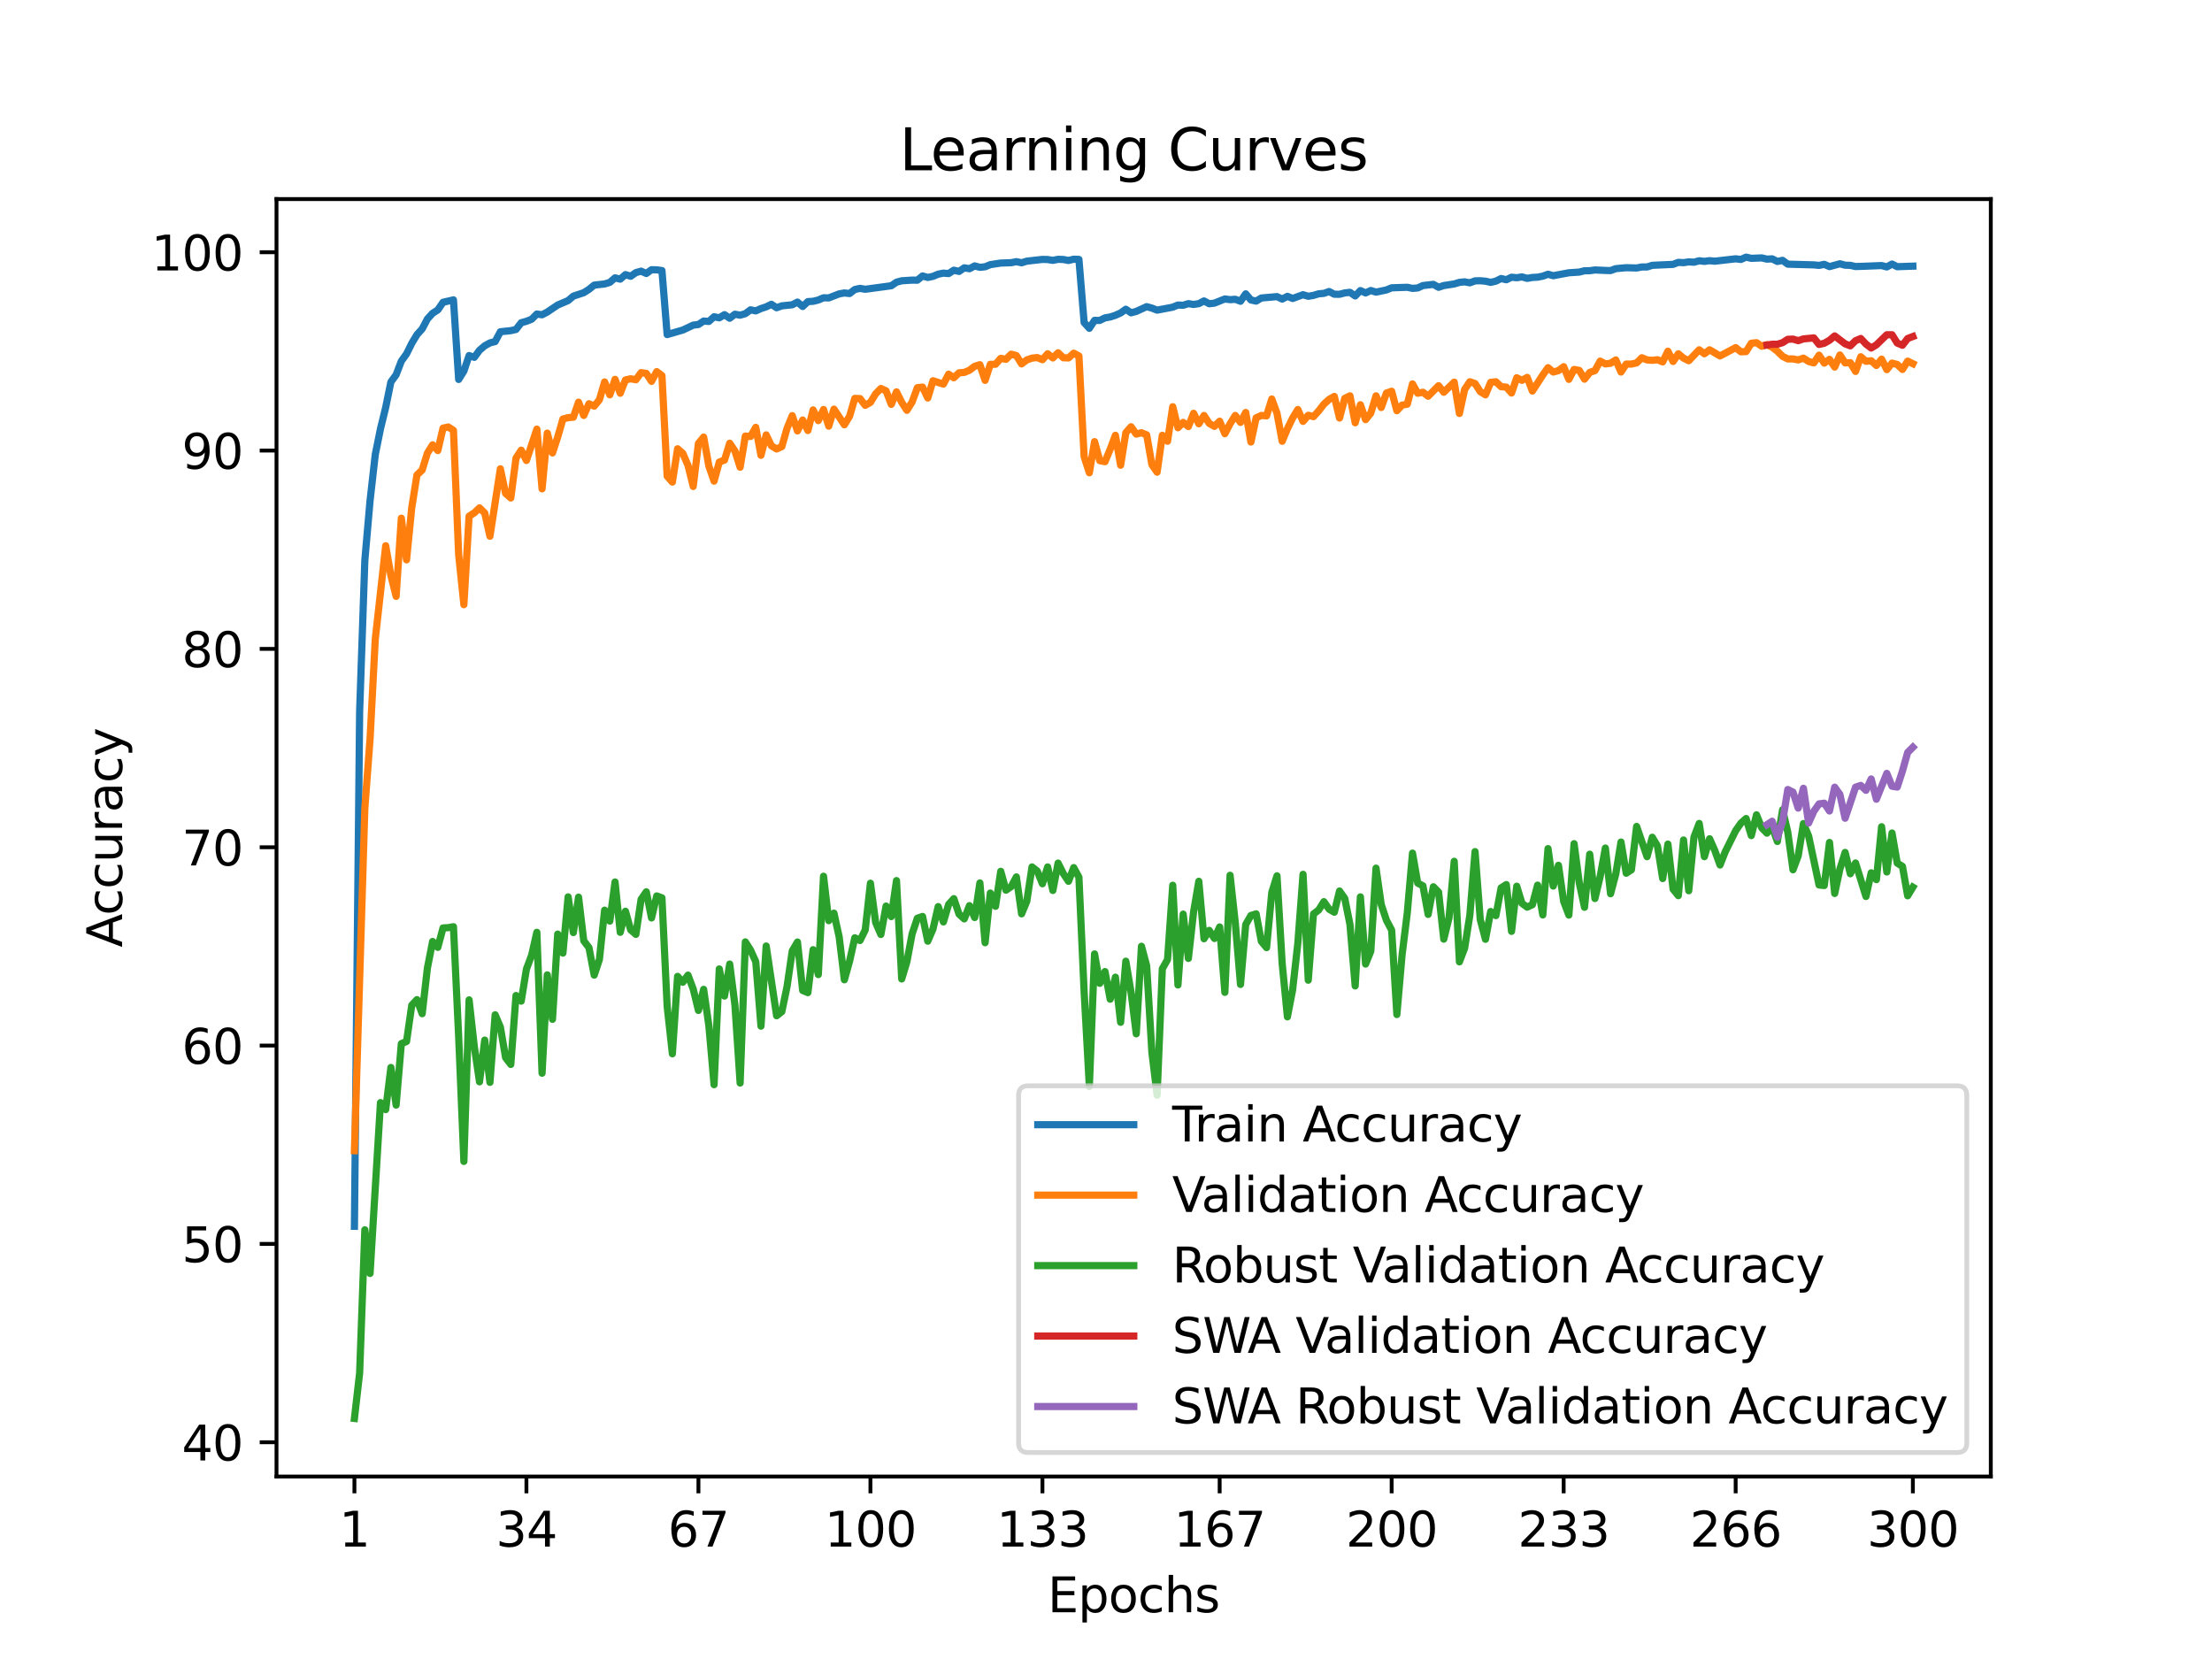 <?xml version="1.0" encoding="utf-8" standalone="no"?>
<!DOCTYPE svg PUBLIC "-//W3C//DTD SVG 1.1//EN"
  "http://www.w3.org/Graphics/SVG/1.1/DTD/svg11.dtd">
<svg xmlns:xlink="http://www.w3.org/1999/xlink" width="460.8pt" height="345.6pt" viewBox="0 0 460.8 345.6" xmlns="http://www.w3.org/2000/svg" version="1.1">
 <defs>
  <style type="text/css">*{stroke-linejoin: round; stroke-linecap: butt}</style>
 </defs>
 <g id="figure_1">
  <g id="patch_1">
   <path d="M 0 345.6 
L 460.8 345.6 
L 460.8 0 
L 0 0 
z
" style="fill: #ffffff"/>
  </g>
  <g id="axes_1">
   <g id="patch_2">
    <path d="M 57.6 307.584 
L 414.72 307.584 
L 414.72 41.472 
L 57.6 41.472 
z
" style="fill: #ffffff"/>
   </g>
   <g id="matplotlib.axis_1">
    <g id="xtick_1">
     <g id="line2d_1">
      <defs>
       <path id="mba4f28e8e5" d="M 0 0 
L 0 3.5 
" style="stroke: #000000; stroke-width: 0.8"/>
      </defs>
      <g>
       <use xlink:href="#mba4f28e8e5" x="73.833" y="307.584" style="stroke: #000000; stroke-width: 0.8"/>
      </g>
     </g>
     <g id="text_1">
      <!-- 1 -->
      <g transform="translate(70.651 322.182) scale(0.1 -0.1)">
       <defs>
        <path id="DejaVuSans-31" d="M 794 531 
L 1825 531 
L 1825 4091 
L 703 3866 
L 703 4441 
L 1819 4666 
L 2450 4666 
L 2450 531 
L 3481 531 
L 3481 0 
L 794 0 
L 794 531 
z
" transform="scale(0.016)"/>
       </defs>
       <use xlink:href="#DejaVuSans-31"/>
      </g>
     </g>
    </g>
    <g id="xtick_2">
     <g id="line2d_2">
      <g>
       <use xlink:href="#mba4f28e8e5" x="109.664" y="307.584" style="stroke: #000000; stroke-width: 0.8"/>
      </g>
     </g>
     <g id="text_2">
      <!-- 34 -->
      <g transform="translate(103.302 322.182) scale(0.1 -0.1)">
       <defs>
        <path id="DejaVuSans-33" d="M 2597 2516 
Q 3050 2419 3304 2112 
Q 3559 1806 3559 1356 
Q 3559 666 3084 287 
Q 2609 -91 1734 -91 
Q 1441 -91 1130 -33 
Q 819 25 488 141 
L 488 750 
Q 750 597 1062 519 
Q 1375 441 1716 441 
Q 2309 441 2620 675 
Q 2931 909 2931 1356 
Q 2931 1769 2642 2001 
Q 2353 2234 1838 2234 
L 1294 2234 
L 1294 2753 
L 1863 2753 
Q 2328 2753 2575 2939 
Q 2822 3125 2822 3475 
Q 2822 3834 2567 4026 
Q 2313 4219 1838 4219 
Q 1578 4219 1281 4162 
Q 984 4106 628 3988 
L 628 4550 
Q 988 4650 1302 4700 
Q 1616 4750 1894 4750 
Q 2613 4750 3031 4423 
Q 3450 4097 3450 3541 
Q 3450 3153 3228 2886 
Q 3006 2619 2597 2516 
z
" transform="scale(0.016)"/>
        <path id="DejaVuSans-34" d="M 2419 4116 
L 825 1625 
L 2419 1625 
L 2419 4116 
z
M 2253 4666 
L 3047 4666 
L 3047 1625 
L 3713 1625 
L 3713 1100 
L 3047 1100 
L 3047 0 
L 2419 0 
L 2419 1100 
L 313 1100 
L 313 1709 
L 2253 4666 
z
" transform="scale(0.016)"/>
       </defs>
       <use xlink:href="#DejaVuSans-33"/>
       <use xlink:href="#DejaVuSans-34" x="63.623"/>
      </g>
     </g>
    </g>
    <g id="xtick_3">
     <g id="line2d_3">
      <g>
       <use xlink:href="#mba4f28e8e5" x="145.496" y="307.584" style="stroke: #000000; stroke-width: 0.8"/>
      </g>
     </g>
     <g id="text_3">
      <!-- 67 -->
      <g transform="translate(139.133 322.182) scale(0.1 -0.1)">
       <defs>
        <path id="DejaVuSans-36" d="M 2113 2584 
Q 1688 2584 1439 2293 
Q 1191 2003 1191 1497 
Q 1191 994 1439 701 
Q 1688 409 2113 409 
Q 2538 409 2786 701 
Q 3034 994 3034 1497 
Q 3034 2003 2786 2293 
Q 2538 2584 2113 2584 
z
M 3366 4563 
L 3366 3988 
Q 3128 4100 2886 4159 
Q 2644 4219 2406 4219 
Q 1781 4219 1451 3797 
Q 1122 3375 1075 2522 
Q 1259 2794 1537 2939 
Q 1816 3084 2150 3084 
Q 2853 3084 3261 2657 
Q 3669 2231 3669 1497 
Q 3669 778 3244 343 
Q 2819 -91 2113 -91 
Q 1303 -91 875 529 
Q 447 1150 447 2328 
Q 447 3434 972 4092 
Q 1497 4750 2381 4750 
Q 2619 4750 2861 4703 
Q 3103 4656 3366 4563 
z
" transform="scale(0.016)"/>
        <path id="DejaVuSans-37" d="M 525 4666 
L 3525 4666 
L 3525 4397 
L 1831 0 
L 1172 0 
L 2766 4134 
L 525 4134 
L 525 4666 
z
" transform="scale(0.016)"/>
       </defs>
       <use xlink:href="#DejaVuSans-36"/>
       <use xlink:href="#DejaVuSans-37" x="63.623"/>
      </g>
     </g>
    </g>
    <g id="xtick_4">
     <g id="line2d_4">
      <g>
       <use xlink:href="#mba4f28e8e5" x="181.327" y="307.584" style="stroke: #000000; stroke-width: 0.8"/>
      </g>
     </g>
     <g id="text_4">
      <!-- 100 -->
      <g transform="translate(171.783 322.182) scale(0.1 -0.1)">
       <defs>
        <path id="DejaVuSans-30" d="M 2034 4250 
Q 1547 4250 1301 3770 
Q 1056 3291 1056 2328 
Q 1056 1369 1301 889 
Q 1547 409 2034 409 
Q 2525 409 2770 889 
Q 3016 1369 3016 2328 
Q 3016 3291 2770 3770 
Q 2525 4250 2034 4250 
z
M 2034 4750 
Q 2819 4750 3233 4129 
Q 3647 3509 3647 2328 
Q 3647 1150 3233 529 
Q 2819 -91 2034 -91 
Q 1250 -91 836 529 
Q 422 1150 422 2328 
Q 422 3509 836 4129 
Q 1250 4750 2034 4750 
z
" transform="scale(0.016)"/>
       </defs>
       <use xlink:href="#DejaVuSans-31"/>
       <use xlink:href="#DejaVuSans-30" x="63.623"/>
       <use xlink:href="#DejaVuSans-30" x="127.246"/>
      </g>
     </g>
    </g>
    <g id="xtick_5">
     <g id="line2d_5">
      <g>
       <use xlink:href="#mba4f28e8e5" x="217.158" y="307.584" style="stroke: #000000; stroke-width: 0.8"/>
      </g>
     </g>
     <g id="text_5">
      <!-- 133 -->
      <g transform="translate(207.615 322.182) scale(0.1 -0.1)">
       <use xlink:href="#DejaVuSans-31"/>
       <use xlink:href="#DejaVuSans-33" x="63.623"/>
       <use xlink:href="#DejaVuSans-33" x="127.246"/>
      </g>
     </g>
    </g>
    <g id="xtick_6">
     <g id="line2d_6">
      <g>
       <use xlink:href="#mba4f28e8e5" x="254.076" y="307.584" style="stroke: #000000; stroke-width: 0.8"/>
      </g>
     </g>
     <g id="text_6">
      <!-- 167 -->
      <g transform="translate(244.532 322.182) scale(0.1 -0.1)">
       <use xlink:href="#DejaVuSans-31"/>
       <use xlink:href="#DejaVuSans-36" x="63.623"/>
       <use xlink:href="#DejaVuSans-37" x="127.246"/>
      </g>
     </g>
    </g>
    <g id="xtick_7">
     <g id="line2d_7">
      <g>
       <use xlink:href="#mba4f28e8e5" x="289.907" y="307.584" style="stroke: #000000; stroke-width: 0.8"/>
      </g>
     </g>
     <g id="text_7">
      <!-- 200 -->
      <g transform="translate(280.363 322.182) scale(0.1 -0.1)">
       <defs>
        <path id="DejaVuSans-32" d="M 1228 531 
L 3431 531 
L 3431 0 
L 469 0 
L 469 531 
Q 828 903 1448 1529 
Q 2069 2156 2228 2338 
Q 2531 2678 2651 2914 
Q 2772 3150 2772 3378 
Q 2772 3750 2511 3984 
Q 2250 4219 1831 4219 
Q 1534 4219 1204 4116 
Q 875 4013 500 3803 
L 500 4441 
Q 881 4594 1212 4672 
Q 1544 4750 1819 4750 
Q 2544 4750 2975 4387 
Q 3406 4025 3406 3419 
Q 3406 3131 3298 2873 
Q 3191 2616 2906 2266 
Q 2828 2175 2409 1742 
Q 1991 1309 1228 531 
z
" transform="scale(0.016)"/>
       </defs>
       <use xlink:href="#DejaVuSans-32"/>
       <use xlink:href="#DejaVuSans-30" x="63.623"/>
       <use xlink:href="#DejaVuSans-30" x="127.246"/>
      </g>
     </g>
    </g>
    <g id="xtick_8">
     <g id="line2d_8">
      <g>
       <use xlink:href="#mba4f28e8e5" x="325.739" y="307.584" style="stroke: #000000; stroke-width: 0.8"/>
      </g>
     </g>
     <g id="text_8">
      <!-- 233 -->
      <g transform="translate(316.195 322.182) scale(0.1 -0.1)">
       <use xlink:href="#DejaVuSans-32"/>
       <use xlink:href="#DejaVuSans-33" x="63.623"/>
       <use xlink:href="#DejaVuSans-33" x="127.246"/>
      </g>
     </g>
    </g>
    <g id="xtick_9">
     <g id="line2d_9">
      <g>
       <use xlink:href="#mba4f28e8e5" x="361.57" y="307.584" style="stroke: #000000; stroke-width: 0.8"/>
      </g>
     </g>
     <g id="text_9">
      <!-- 266 -->
      <g transform="translate(352.026 322.182) scale(0.1 -0.1)">
       <use xlink:href="#DejaVuSans-32"/>
       <use xlink:href="#DejaVuSans-36" x="63.623"/>
       <use xlink:href="#DejaVuSans-36" x="127.246"/>
      </g>
     </g>
    </g>
    <g id="xtick_10">
     <g id="line2d_10">
      <g>
       <use xlink:href="#mba4f28e8e5" x="398.487" y="307.584" style="stroke: #000000; stroke-width: 0.8"/>
      </g>
     </g>
     <g id="text_10">
      <!-- 300 -->
      <g transform="translate(388.944 322.182) scale(0.1 -0.1)">
       <use xlink:href="#DejaVuSans-33"/>
       <use xlink:href="#DejaVuSans-30" x="63.623"/>
       <use xlink:href="#DejaVuSans-30" x="127.246"/>
      </g>
     </g>
    </g>
    <g id="text_11">
     <!-- Epochs -->
     <g transform="translate(218.244 335.861) scale(0.1 -0.1)">
      <defs>
       <path id="DejaVuSans-45" d="M 628 4666 
L 3578 4666 
L 3578 4134 
L 1259 4134 
L 1259 2753 
L 3481 2753 
L 3481 2222 
L 1259 2222 
L 1259 531 
L 3634 531 
L 3634 0 
L 628 0 
L 628 4666 
z
" transform="scale(0.016)"/>
       <path id="DejaVuSans-70" d="M 1159 525 
L 1159 -1331 
L 581 -1331 
L 581 3500 
L 1159 3500 
L 1159 2969 
Q 1341 3281 1617 3432 
Q 1894 3584 2278 3584 
Q 2916 3584 3314 3078 
Q 3713 2572 3713 1747 
Q 3713 922 3314 415 
Q 2916 -91 2278 -91 
Q 1894 -91 1617 61 
Q 1341 213 1159 525 
z
M 3116 1747 
Q 3116 2381 2855 2742 
Q 2594 3103 2138 3103 
Q 1681 3103 1420 2742 
Q 1159 2381 1159 1747 
Q 1159 1113 1420 752 
Q 1681 391 2138 391 
Q 2594 391 2855 752 
Q 3116 1113 3116 1747 
z
" transform="scale(0.016)"/>
       <path id="DejaVuSans-6f" d="M 1959 3097 
Q 1497 3097 1228 2736 
Q 959 2375 959 1747 
Q 959 1119 1226 758 
Q 1494 397 1959 397 
Q 2419 397 2687 759 
Q 2956 1122 2956 1747 
Q 2956 2369 2687 2733 
Q 2419 3097 1959 3097 
z
M 1959 3584 
Q 2709 3584 3137 3096 
Q 3566 2609 3566 1747 
Q 3566 888 3137 398 
Q 2709 -91 1959 -91 
Q 1206 -91 779 398 
Q 353 888 353 1747 
Q 353 2609 779 3096 
Q 1206 3584 1959 3584 
z
" transform="scale(0.016)"/>
       <path id="DejaVuSans-63" d="M 3122 3366 
L 3122 2828 
Q 2878 2963 2633 3030 
Q 2388 3097 2138 3097 
Q 1578 3097 1268 2742 
Q 959 2388 959 1747 
Q 959 1106 1268 751 
Q 1578 397 2138 397 
Q 2388 397 2633 464 
Q 2878 531 3122 666 
L 3122 134 
Q 2881 22 2623 -34 
Q 2366 -91 2075 -91 
Q 1284 -91 818 406 
Q 353 903 353 1747 
Q 353 2603 823 3093 
Q 1294 3584 2113 3584 
Q 2378 3584 2631 3529 
Q 2884 3475 3122 3366 
z
" transform="scale(0.016)"/>
       <path id="DejaVuSans-68" d="M 3513 2113 
L 3513 0 
L 2938 0 
L 2938 2094 
Q 2938 2591 2744 2837 
Q 2550 3084 2163 3084 
Q 1697 3084 1428 2787 
Q 1159 2491 1159 1978 
L 1159 0 
L 581 0 
L 581 4863 
L 1159 4863 
L 1159 2956 
Q 1366 3272 1645 3428 
Q 1925 3584 2291 3584 
Q 2894 3584 3203 3211 
Q 3513 2838 3513 2113 
z
" transform="scale(0.016)"/>
       <path id="DejaVuSans-73" d="M 2834 3397 
L 2834 2853 
Q 2591 2978 2328 3040 
Q 2066 3103 1784 3103 
Q 1356 3103 1142 2972 
Q 928 2841 928 2578 
Q 928 2378 1081 2264 
Q 1234 2150 1697 2047 
L 1894 2003 
Q 2506 1872 2764 1633 
Q 3022 1394 3022 966 
Q 3022 478 2636 193 
Q 2250 -91 1575 -91 
Q 1294 -91 989 -36 
Q 684 19 347 128 
L 347 722 
Q 666 556 975 473 
Q 1284 391 1588 391 
Q 1994 391 2212 530 
Q 2431 669 2431 922 
Q 2431 1156 2273 1281 
Q 2116 1406 1581 1522 
L 1381 1569 
Q 847 1681 609 1914 
Q 372 2147 372 2553 
Q 372 3047 722 3315 
Q 1072 3584 1716 3584 
Q 2034 3584 2315 3537 
Q 2597 3491 2834 3397 
z
" transform="scale(0.016)"/>
      </defs>
      <use xlink:href="#DejaVuSans-45"/>
      <use xlink:href="#DejaVuSans-70" x="63.184"/>
      <use xlink:href="#DejaVuSans-6f" x="126.66"/>
      <use xlink:href="#DejaVuSans-63" x="187.842"/>
      <use xlink:href="#DejaVuSans-68" x="242.822"/>
      <use xlink:href="#DejaVuSans-73" x="306.201"/>
     </g>
    </g>
   </g>
   <g id="matplotlib.axis_2">
    <g id="ytick_1">
     <g id="line2d_11">
      <defs>
       <path id="maf9cda560f" d="M 0 0 
L -3.5 0 
" style="stroke: #000000; stroke-width: 0.8"/>
      </defs>
      <g>
       <use xlink:href="#maf9cda560f" x="57.6" y="300.446" style="stroke: #000000; stroke-width: 0.8"/>
      </g>
     </g>
     <g id="text_12">
      <!-- 40 -->
      <g transform="translate(37.875 304.245) scale(0.1 -0.1)">
       <use xlink:href="#DejaVuSans-34"/>
       <use xlink:href="#DejaVuSans-30" x="63.623"/>
      </g>
     </g>
    </g>
    <g id="ytick_2">
     <g id="line2d_12">
      <g>
       <use xlink:href="#maf9cda560f" x="57.6" y="259.129" style="stroke: #000000; stroke-width: 0.8"/>
      </g>
     </g>
     <g id="text_13">
      <!-- 50 -->
      <g transform="translate(37.875 262.928) scale(0.1 -0.1)">
       <defs>
        <path id="DejaVuSans-35" d="M 691 4666 
L 3169 4666 
L 3169 4134 
L 1269 4134 
L 1269 2991 
Q 1406 3038 1543 3061 
Q 1681 3084 1819 3084 
Q 2600 3084 3056 2656 
Q 3513 2228 3513 1497 
Q 3513 744 3044 326 
Q 2575 -91 1722 -91 
Q 1428 -91 1123 -41 
Q 819 9 494 109 
L 494 744 
Q 775 591 1075 516 
Q 1375 441 1709 441 
Q 2250 441 2565 725 
Q 2881 1009 2881 1497 
Q 2881 1984 2565 2268 
Q 2250 2553 1709 2553 
Q 1456 2553 1204 2497 
Q 953 2441 691 2322 
L 691 4666 
z
" transform="scale(0.016)"/>
       </defs>
       <use xlink:href="#DejaVuSans-35"/>
       <use xlink:href="#DejaVuSans-30" x="63.623"/>
      </g>
     </g>
    </g>
    <g id="ytick_3">
     <g id="line2d_13">
      <g>
       <use xlink:href="#maf9cda560f" x="57.6" y="217.812" style="stroke: #000000; stroke-width: 0.8"/>
      </g>
     </g>
     <g id="text_14">
      <!-- 60 -->
      <g transform="translate(37.875 221.611) scale(0.1 -0.1)">
       <use xlink:href="#DejaVuSans-36"/>
       <use xlink:href="#DejaVuSans-30" x="63.623"/>
      </g>
     </g>
    </g>
    <g id="ytick_4">
     <g id="line2d_14">
      <g>
       <use xlink:href="#maf9cda560f" x="57.6" y="176.495" style="stroke: #000000; stroke-width: 0.8"/>
      </g>
     </g>
     <g id="text_15">
      <!-- 70 -->
      <g transform="translate(37.875 180.294) scale(0.1 -0.1)">
       <use xlink:href="#DejaVuSans-37"/>
       <use xlink:href="#DejaVuSans-30" x="63.623"/>
      </g>
     </g>
    </g>
    <g id="ytick_5">
     <g id="line2d_15">
      <g>
       <use xlink:href="#maf9cda560f" x="57.6" y="135.178" style="stroke: #000000; stroke-width: 0.8"/>
      </g>
     </g>
     <g id="text_16">
      <!-- 80 -->
      <g transform="translate(37.875 138.977) scale(0.1 -0.1)">
       <defs>
        <path id="DejaVuSans-38" d="M 2034 2216 
Q 1584 2216 1326 1975 
Q 1069 1734 1069 1313 
Q 1069 891 1326 650 
Q 1584 409 2034 409 
Q 2484 409 2743 651 
Q 3003 894 3003 1313 
Q 3003 1734 2745 1975 
Q 2488 2216 2034 2216 
z
M 1403 2484 
Q 997 2584 770 2862 
Q 544 3141 544 3541 
Q 544 4100 942 4425 
Q 1341 4750 2034 4750 
Q 2731 4750 3128 4425 
Q 3525 4100 3525 3541 
Q 3525 3141 3298 2862 
Q 3072 2584 2669 2484 
Q 3125 2378 3379 2068 
Q 3634 1759 3634 1313 
Q 3634 634 3220 271 
Q 2806 -91 2034 -91 
Q 1263 -91 848 271 
Q 434 634 434 1313 
Q 434 1759 690 2068 
Q 947 2378 1403 2484 
z
M 1172 3481 
Q 1172 3119 1398 2916 
Q 1625 2713 2034 2713 
Q 2441 2713 2670 2916 
Q 2900 3119 2900 3481 
Q 2900 3844 2670 4047 
Q 2441 4250 2034 4250 
Q 1625 4250 1398 4047 
Q 1172 3844 1172 3481 
z
" transform="scale(0.016)"/>
       </defs>
       <use xlink:href="#DejaVuSans-38"/>
       <use xlink:href="#DejaVuSans-30" x="63.623"/>
      </g>
     </g>
    </g>
    <g id="ytick_6">
     <g id="line2d_16">
      <g>
       <use xlink:href="#maf9cda560f" x="57.6" y="93.86" style="stroke: #000000; stroke-width: 0.8"/>
      </g>
     </g>
     <g id="text_17">
      <!-- 90 -->
      <g transform="translate(37.875 97.66) scale(0.1 -0.1)">
       <defs>
        <path id="DejaVuSans-39" d="M 703 97 
L 703 672 
Q 941 559 1184 500 
Q 1428 441 1663 441 
Q 2288 441 2617 861 
Q 2947 1281 2994 2138 
Q 2813 1869 2534 1725 
Q 2256 1581 1919 1581 
Q 1219 1581 811 2004 
Q 403 2428 403 3163 
Q 403 3881 828 4315 
Q 1253 4750 1959 4750 
Q 2769 4750 3195 4129 
Q 3622 3509 3622 2328 
Q 3622 1225 3098 567 
Q 2575 -91 1691 -91 
Q 1453 -91 1209 -44 
Q 966 3 703 97 
z
M 1959 2075 
Q 2384 2075 2632 2365 
Q 2881 2656 2881 3163 
Q 2881 3666 2632 3958 
Q 2384 4250 1959 4250 
Q 1534 4250 1286 3958 
Q 1038 3666 1038 3163 
Q 1038 2656 1286 2365 
Q 1534 2075 1959 2075 
z
" transform="scale(0.016)"/>
       </defs>
       <use xlink:href="#DejaVuSans-39"/>
       <use xlink:href="#DejaVuSans-30" x="63.623"/>
      </g>
     </g>
    </g>
    <g id="ytick_7">
     <g id="line2d_17">
      <g>
       <use xlink:href="#maf9cda560f" x="57.6" y="52.543" style="stroke: #000000; stroke-width: 0.8"/>
      </g>
     </g>
     <g id="text_18">
      <!-- 100 -->
      <g transform="translate(31.512 56.343) scale(0.1 -0.1)">
       <use xlink:href="#DejaVuSans-31"/>
       <use xlink:href="#DejaVuSans-30" x="63.623"/>
       <use xlink:href="#DejaVuSans-30" x="127.246"/>
      </g>
     </g>
    </g>
    <g id="text_19">
     <!-- Accuracy -->
     <g transform="translate(25.433 197.356) rotate(-90) scale(0.1 -0.1)">
      <defs>
       <path id="DejaVuSans-41" d="M 2188 4044 
L 1331 1722 
L 3047 1722 
L 2188 4044 
z
M 1831 4666 
L 2547 4666 
L 4325 0 
L 3669 0 
L 3244 1197 
L 1141 1197 
L 716 0 
L 50 0 
L 1831 4666 
z
" transform="scale(0.016)"/>
       <path id="DejaVuSans-75" d="M 544 1381 
L 544 3500 
L 1119 3500 
L 1119 1403 
Q 1119 906 1312 657 
Q 1506 409 1894 409 
Q 2359 409 2629 706 
Q 2900 1003 2900 1516 
L 2900 3500 
L 3475 3500 
L 3475 0 
L 2900 0 
L 2900 538 
Q 2691 219 2414 64 
Q 2138 -91 1772 -91 
Q 1169 -91 856 284 
Q 544 659 544 1381 
z
M 1991 3584 
L 1991 3584 
z
" transform="scale(0.016)"/>
       <path id="DejaVuSans-72" d="M 2631 2963 
Q 2534 3019 2420 3045 
Q 2306 3072 2169 3072 
Q 1681 3072 1420 2755 
Q 1159 2438 1159 1844 
L 1159 0 
L 581 0 
L 581 3500 
L 1159 3500 
L 1159 2956 
Q 1341 3275 1631 3429 
Q 1922 3584 2338 3584 
Q 2397 3584 2469 3576 
Q 2541 3569 2628 3553 
L 2631 2963 
z
" transform="scale(0.016)"/>
       <path id="DejaVuSans-61" d="M 2194 1759 
Q 1497 1759 1228 1600 
Q 959 1441 959 1056 
Q 959 750 1161 570 
Q 1363 391 1709 391 
Q 2188 391 2477 730 
Q 2766 1069 2766 1631 
L 2766 1759 
L 2194 1759 
z
M 3341 1997 
L 3341 0 
L 2766 0 
L 2766 531 
Q 2569 213 2275 61 
Q 1981 -91 1556 -91 
Q 1019 -91 701 211 
Q 384 513 384 1019 
Q 384 1609 779 1909 
Q 1175 2209 1959 2209 
L 2766 2209 
L 2766 2266 
Q 2766 2663 2505 2880 
Q 2244 3097 1772 3097 
Q 1472 3097 1187 3025 
Q 903 2953 641 2809 
L 641 3341 
Q 956 3463 1253 3523 
Q 1550 3584 1831 3584 
Q 2591 3584 2966 3190 
Q 3341 2797 3341 1997 
z
" transform="scale(0.016)"/>
       <path id="DejaVuSans-79" d="M 2059 -325 
Q 1816 -950 1584 -1140 
Q 1353 -1331 966 -1331 
L 506 -1331 
L 506 -850 
L 844 -850 
Q 1081 -850 1212 -737 
Q 1344 -625 1503 -206 
L 1606 56 
L 191 3500 
L 800 3500 
L 1894 763 
L 2988 3500 
L 3597 3500 
L 2059 -325 
z
" transform="scale(0.016)"/>
      </defs>
      <use xlink:href="#DejaVuSans-41"/>
      <use xlink:href="#DejaVuSans-63" x="66.658"/>
      <use xlink:href="#DejaVuSans-63" x="121.639"/>
      <use xlink:href="#DejaVuSans-75" x="176.619"/>
      <use xlink:href="#DejaVuSans-72" x="239.998"/>
      <use xlink:href="#DejaVuSans-61" x="281.111"/>
      <use xlink:href="#DejaVuSans-63" x="342.391"/>
      <use xlink:href="#DejaVuSans-79" x="397.371"/>
     </g>
    </g>
   </g>
   <g id="line2d_18">
    <path d="M 73.833 255.46 
L 74.919 148.168 
L 76.004 116.709 
L 77.09 104.289 
L 78.176 94.687 
L 79.262 89.316 
L 80.348 84.862 
L 81.433 79.565 
L 82.519 78.077 
L 83.605 75.235 
L 84.691 73.714 
L 85.777 71.524 
L 86.862 69.715 
L 87.948 68.517 
L 89.034 66.451 
L 90.12 65.261 
L 91.206 64.558 
L 92.291 62.972 
L 94.463 62.468 
L 95.549 79.044 
L 96.635 77.301 
L 97.72 74.07 
L 98.806 74.441 
L 99.892 72.962 
L 100.978 72.037 
L 102.064 71.434 
L 103.149 71.153 
L 104.235 69.112 
L 106.407 68.88 
L 107.493 68.632 
L 108.578 67.227 
L 109.664 66.93 
L 110.75 66.5 
L 111.836 65.418 
L 112.922 65.575 
L 114.007 65.005 
L 116.179 63.542 
L 118.351 62.616 
L 119.436 61.691 
L 121.608 60.972 
L 122.694 60.278 
L 123.78 59.394 
L 125.951 59.154 
L 127.037 58.824 
L 128.123 57.882 
L 129.209 58.154 
L 130.294 57.204 
L 131.38 57.551 
L 132.466 56.791 
L 133.552 56.485 
L 134.638 56.973 
L 135.723 56.188 
L 136.809 56.212 
L 137.895 56.361 
L 138.981 69.698 
L 142.238 68.756 
L 144.41 67.732 
L 145.496 67.599 
L 146.581 66.88 
L 147.667 66.963 
L 148.753 65.988 
L 149.839 66.211 
L 150.925 65.55 
L 152.01 66.294 
L 153.096 65.459 
L 154.182 65.657 
L 155.268 65.343 
L 156.354 64.542 
L 157.439 64.765 
L 158.525 64.277 
L 159.611 63.922 
L 160.697 63.393 
L 161.783 64.112 
L 162.868 63.715 
L 165.04 63.492 
L 166.126 62.93 
L 167.212 63.848 
L 168.297 62.831 
L 169.383 62.765 
L 170.469 62.501 
L 171.555 62.03 
L 172.641 62.063 
L 174.812 61.22 
L 175.898 61.03 
L 176.984 61.146 
L 178.07 60.311 
L 179.155 60.071 
L 180.241 60.261 
L 185.67 59.526 
L 186.756 58.79 
L 187.842 58.493 
L 190.013 58.353 
L 191.099 58.369 
L 192.185 57.485 
L 193.271 57.799 
L 194.357 57.567 
L 195.442 57.113 
L 196.528 56.898 
L 197.614 56.989 
L 198.7 56.287 
L 199.786 56.543 
L 200.871 55.791 
L 201.957 55.981 
L 203.043 55.394 
L 204.129 55.692 
L 205.215 55.576 
L 206.3 55.13 
L 208.472 54.799 
L 210.644 54.725 
L 211.729 54.51 
L 212.815 54.741 
L 213.901 54.403 
L 217.158 54.039 
L 218.244 54.064 
L 219.33 54.237 
L 220.416 54.022 
L 221.502 54.056 
L 222.587 54.262 
L 223.673 53.998 
L 224.759 54.039 
L 225.845 67.186 
L 226.931 68.393 
L 228.016 66.74 
L 229.102 66.748 
L 230.188 66.219 
L 231.274 66.029 
L 232.36 65.682 
L 233.445 65.195 
L 234.531 64.418 
L 235.617 65.162 
L 236.703 64.872 
L 238.875 63.881 
L 239.96 64.186 
L 241.046 64.608 
L 244.304 63.988 
L 245.389 63.542 
L 246.475 63.592 
L 247.561 63.253 
L 248.647 63.426 
L 249.733 63.253 
L 250.818 62.691 
L 251.904 63.278 
L 252.99 63.145 
L 255.162 62.278 
L 256.247 62.426 
L 257.333 62.344 
L 258.419 62.757 
L 259.505 61.212 
L 260.591 62.492 
L 261.676 62.724 
L 262.762 62.079 
L 266.02 61.79 
L 267.105 62.302 
L 268.191 61.732 
L 269.277 62.178 
L 271.449 61.393 
L 272.534 61.724 
L 273.62 61.534 
L 274.706 61.203 
L 275.792 61.113 
L 276.878 60.732 
L 277.963 61.294 
L 279.049 61.303 
L 280.135 61.022 
L 281.221 60.898 
L 282.307 61.65 
L 283.392 60.534 
L 284.478 61.022 
L 285.564 60.518 
L 286.65 60.856 
L 288.821 60.402 
L 289.907 59.956 
L 293.165 59.848 
L 294.25 60.071 
L 295.336 59.989 
L 296.422 59.485 
L 298.594 59.237 
L 299.679 59.848 
L 300.765 59.485 
L 302.937 59.154 
L 304.023 58.824 
L 305.108 58.716 
L 306.194 58.914 
L 307.28 58.51 
L 308.366 58.485 
L 309.452 58.576 
L 310.537 58.824 
L 311.623 58.567 
L 312.709 58.022 
L 313.795 58.278 
L 314.881 57.749 
L 315.966 57.857 
L 317.052 57.683 
L 318.138 57.989 
L 319.224 57.799 
L 320.31 57.741 
L 321.395 57.526 
L 322.481 57.13 
L 323.567 57.435 
L 326.824 56.824 
L 328.996 56.683 
L 330.082 56.402 
L 331.168 56.394 
L 332.253 56.237 
L 334.425 56.336 
L 335.511 56.369 
L 336.597 55.964 
L 338.768 55.766 
L 340.94 55.824 
L 342.026 55.617 
L 343.111 55.617 
L 344.197 55.27 
L 348.54 55.072 
L 349.626 54.651 
L 350.712 54.717 
L 351.798 54.551 
L 352.884 54.626 
L 353.969 54.32 
L 355.055 54.452 
L 356.141 54.303 
L 357.227 54.411 
L 361.57 53.915 
L 362.656 54.047 
L 363.742 53.568 
L 364.827 53.816 
L 366.999 53.725 
L 368.085 53.981 
L 369.171 53.923 
L 370.256 54.469 
L 371.342 54.237 
L 372.428 55.031 
L 377.857 55.179 
L 378.943 55.287 
L 380.029 55.064 
L 381.114 55.543 
L 383.286 54.948 
L 384.372 55.245 
L 385.458 55.279 
L 386.543 55.526 
L 388.715 55.452 
L 391.972 55.32 
L 393.058 55.609 
L 394.144 55.006 
L 395.23 55.559 
L 398.487 55.444 
L 398.487 55.444 
" clip-path="url(#p3f4c2c63c7)" style="fill: none; stroke: #1f77b4; stroke-width: 1.5; stroke-linecap: square"/>
   </g>
   <g id="line2d_19">
    <path d="M 73.833 239.71 
L 76.004 168.397 
L 77.09 153.936 
L 78.176 133.153 
L 80.348 113.693 
L 81.433 119.89 
L 82.519 124.229 
L 83.605 107.95 
L 84.691 116.626 
L 85.777 105.718 
L 86.862 98.942 
L 87.948 97.91 
L 89.034 94.398 
L 90.12 92.662 
L 91.206 93.86 
L 92.291 89.192 
L 93.377 88.944 
L 94.463 89.646 
L 95.549 115.552 
L 96.635 125.964 
L 97.72 107.536 
L 98.806 106.834 
L 99.892 105.801 
L 100.978 106.875 
L 102.064 111.709 
L 104.235 97.662 
L 105.321 102.785 
L 106.407 103.735 
L 107.493 95.431 
L 108.578 93.778 
L 109.664 95.926 
L 111.836 89.398 
L 112.922 101.835 
L 114.007 90.225 
L 115.093 94.356 
L 116.179 91.051 
L 117.265 87.291 
L 118.351 87.002 
L 119.436 86.919 
L 120.522 83.779 
L 121.608 86.547 
L 122.694 84.11 
L 123.78 84.605 
L 124.865 83.283 
L 125.951 79.565 
L 127.037 82.25 
L 128.123 79.028 
L 129.209 81.92 
L 130.294 79.152 
L 131.38 78.904 
L 132.466 79.11 
L 133.552 77.623 
L 134.638 77.788 
L 135.723 79.441 
L 136.809 77.416 
L 137.895 78.243 
L 138.981 99.19 
L 140.067 100.43 
L 141.152 93.489 
L 142.238 94.439 
L 143.324 96.959 
L 144.41 101.339 
L 145.496 92.373 
L 146.581 91.051 
L 147.667 97.083 
L 148.753 100.223 
L 149.839 96.257 
L 150.925 95.844 
L 152.01 92.332 
L 153.096 93.943 
L 154.182 97.331 
L 155.268 90.844 
L 156.354 90.927 
L 157.439 89.026 
L 158.525 94.852 
L 159.611 90.596 
L 160.697 92.869 
L 161.783 93.53 
L 162.868 93.034 
L 163.954 89.233 
L 165.04 86.589 
L 166.126 89.77 
L 167.212 87.498 
L 168.297 89.687 
L 169.383 85.39 
L 170.469 87.622 
L 171.555 85.308 
L 172.641 88.778 
L 173.726 85.225 
L 175.898 88.489 
L 176.984 86.713 
L 178.07 82.994 
L 179.155 83.035 
L 180.241 84.44 
L 181.327 83.82 
L 182.413 82.044 
L 183.499 80.928 
L 184.584 81.424 
L 185.67 84.234 
L 186.756 81.631 
L 187.842 83.82 
L 188.928 85.473 
L 190.013 83.738 
L 191.099 80.763 
L 192.185 80.639 
L 193.271 82.911 
L 194.357 79.317 
L 196.528 80.019 
L 197.614 77.953 
L 198.7 78.697 
L 199.786 77.664 
L 200.871 77.582 
L 201.957 77.127 
L 203.043 76.301 
L 204.129 75.97 
L 205.215 79.234 
L 206.3 75.888 
L 207.386 75.888 
L 208.472 74.648 
L 209.558 74.855 
L 210.644 73.78 
L 211.729 74.07 
L 212.815 75.805 
L 213.901 74.979 
L 214.987 74.607 
L 216.073 74.483 
L 217.158 74.937 
L 218.244 73.698 
L 219.33 74.565 
L 220.416 73.491 
L 221.502 74.524 
L 222.587 74.565 
L 223.673 73.574 
L 224.759 74.152 
L 225.845 95.141 
L 226.931 98.488 
L 228.016 92.001 
L 229.102 95.968 
L 230.188 96.174 
L 231.274 93.571 
L 232.36 90.679 
L 233.445 96.918 
L 234.531 90.142 
L 235.617 88.902 
L 236.703 90.431 
L 237.789 90.142 
L 238.875 90.596 
L 239.96 96.794 
L 241.046 98.364 
L 242.132 90.679 
L 243.218 91.919 
L 244.304 84.729 
L 245.389 89.109 
L 246.475 87.993 
L 247.561 88.861 
L 248.647 86.093 
L 249.733 88.283 
L 250.818 86.547 
L 251.904 88.2 
L 252.99 88.82 
L 254.076 87.746 
L 255.162 90.349 
L 256.247 88.283 
L 257.333 86.547 
L 258.419 87.993 
L 259.505 85.928 
L 260.591 92.084 
L 261.676 87.043 
L 262.762 86.547 
L 263.848 86.63 
L 264.934 83.118 
L 266.02 86.093 
L 267.105 91.919 
L 268.191 89.316 
L 269.277 87.084 
L 270.363 85.308 
L 271.449 87.787 
L 272.534 86.506 
L 273.62 86.795 
L 274.706 85.597 
L 275.792 84.192 
L 276.878 83.201 
L 277.963 82.581 
L 279.049 87.084 
L 280.135 82.994 
L 281.221 82.457 
L 282.307 88.076 
L 283.392 84.316 
L 284.478 87.415 
L 285.564 86.052 
L 286.65 82.457 
L 287.736 84.895 
L 288.821 81.878 
L 289.907 81.507 
L 290.993 85.556 
L 292.079 84.399 
L 293.165 84.192 
L 294.25 79.978 
L 295.336 81.92 
L 296.422 81.713 
L 297.508 82.54 
L 299.679 80.35 
L 300.765 81.713 
L 302.937 79.606 
L 304.023 86.134 
L 305.108 81.135 
L 306.194 79.523 
L 307.28 79.895 
L 308.366 81.589 
L 309.452 82.25 
L 310.537 79.647 
L 311.623 79.523 
L 312.709 80.556 
L 313.795 80.639 
L 314.881 81.878 
L 315.966 78.697 
L 317.052 79.234 
L 318.138 78.614 
L 319.224 81.465 
L 321.395 78.119 
L 322.481 76.59 
L 323.567 77.499 
L 324.653 77.21 
L 325.739 76.383 
L 326.824 79.028 
L 327.91 76.962 
L 328.996 77.168 
L 330.082 78.986 
L 331.168 77.582 
L 332.253 77.21 
L 333.339 75.226 
L 334.425 75.805 
L 335.511 75.681 
L 336.597 74.979 
L 337.682 77.499 
L 338.768 75.846 
L 339.854 75.846 
L 340.94 75.598 
L 342.026 74.524 
L 343.111 74.979 
L 344.197 75.061 
L 345.283 74.937 
L 346.369 75.392 
L 347.455 73.161 
L 348.54 75.309 
L 349.626 73.698 
L 350.712 74.607 
L 351.798 75.144 
L 353.969 72.871 
L 355.055 73.698 
L 356.141 72.871 
L 358.313 74.152 
L 361.57 72.417 
L 362.656 73.285 
L 363.742 73.243 
L 364.827 71.508 
L 365.913 71.384 
L 366.999 72.128 
L 368.085 71.797 
L 369.171 72.334 
L 370.256 73.161 
L 371.342 74.235 
L 372.428 74.772 
L 373.514 74.772 
L 374.6 74.979 
L 375.685 74.607 
L 376.771 75.309 
L 377.857 75.598 
L 378.943 73.987 
L 380.029 75.64 
L 381.114 74.855 
L 382.2 76.466 
L 383.286 73.946 
L 384.372 75.598 
L 385.458 75.557 
L 386.543 77.375 
L 387.629 74.317 
L 388.715 75.268 
L 389.801 75.144 
L 390.887 76.135 
L 391.972 74.813 
L 393.058 77.003 
L 394.144 75.64 
L 395.23 75.929 
L 396.316 76.962 
L 397.401 75.226 
L 398.487 75.764 
L 398.487 75.764 
" clip-path="url(#p3f4c2c63c7)" style="fill: none; stroke: #ff7f0e; stroke-width: 1.5; stroke-linecap: square"/>
   </g>
   <g id="line2d_20">
    <path d="M 73.833 295.488 
L 74.919 286.028 
L 76.004 256.194 
L 77.09 265.284 
L 79.262 229.694 
L 80.348 231.147 
L 81.433 222.371 
L 82.519 230.207 
L 83.605 217.413 
L 84.691 216.957 
L 85.777 209.406 
L 86.862 208.238 
L 87.948 211.173 
L 89.034 201.684 
L 90.12 196.127 
L 91.206 197.353 
L 92.291 193.306 
L 93.377 193.249 
L 94.463 193.05 
L 95.549 215.988 
L 96.635 241.947 
L 97.72 208.295 
L 98.806 218.011 
L 99.892 225.363 
L 100.978 216.672 
L 102.064 225.477 
L 103.149 211.401 
L 104.235 213.965 
L 105.321 220.319 
L 106.407 221.744 
L 107.493 207.383 
L 108.578 208.551 
L 109.664 201.883 
L 110.75 198.977 
L 111.836 194.218 
L 112.922 223.568 
L 114.007 203.08 
L 115.093 212.341 
L 116.179 194.589 
L 117.265 198.549 
L 118.351 186.838 
L 119.436 194.275 
L 120.522 186.895 
L 121.608 195.985 
L 122.694 197.41 
L 123.78 203.137 
L 124.865 199.889 
L 125.951 189.602 
L 127.037 191.882 
L 128.123 183.732 
L 129.209 194.218 
L 130.294 189.83 
L 131.38 193.705 
L 132.466 194.646 
L 133.552 187.351 
L 134.638 185.784 
L 135.723 191.226 
L 136.809 186.639 
L 137.895 187.038 
L 138.981 209.634 
L 140.067 219.521 
L 141.152 203.394 
L 142.238 204.619 
L 143.324 203.137 
L 144.41 206.044 
L 145.496 210.489 
L 146.581 206.101 
L 147.667 213.652 
L 148.753 225.961 
L 149.839 201.855 
L 150.925 207.497 
L 152.01 200.829 
L 153.096 209.349 
L 154.182 225.619 
L 155.268 196.213 
L 156.354 197.923 
L 157.439 200.345 
L 158.525 213.766 
L 159.611 197.068 
L 161.783 211.6 
L 162.868 210.745 
L 163.954 205.531 
L 165.04 198.094 
L 166.126 196.241 
L 167.212 206.329 
L 168.297 206.784 
L 169.383 197.837 
L 170.469 203.023 
L 171.555 182.536 
L 172.641 191.796 
L 173.726 190.229 
L 174.812 195.159 
L 175.898 204.106 
L 176.984 200.231 
L 178.07 195.358 
L 179.155 195.928 
L 180.241 193.734 
L 181.327 183.989 
L 182.413 192.167 
L 183.499 194.674 
L 184.584 188.747 
L 185.67 190.941 
L 186.756 183.447 
L 187.842 203.935 
L 188.928 200.316 
L 190.013 194.532 
L 191.099 191.283 
L 192.185 190.913 
L 193.271 196.07 
L 194.357 193.534 
L 195.442 188.861 
L 196.528 192.053 
L 197.614 188.405 
L 198.7 187.209 
L 199.786 190.429 
L 200.871 191.426 
L 201.957 188.662 
L 203.043 191.141 
L 204.129 183.932 
L 205.215 196.384 
L 206.3 186.04 
L 207.386 188.804 
L 208.472 181.51 
L 209.558 185.442 
L 210.644 184.701 
L 211.729 182.678 
L 212.815 190.372 
L 213.901 187.75 
L 214.987 180.598 
L 216.073 181.453 
L 217.158 184.103 
L 218.244 180.598 
L 219.33 185.499 
L 220.416 179.8 
L 221.502 181.966 
L 222.587 183.59 
L 223.673 180.74 
L 224.759 182.735 
L 225.845 206.613 
L 226.931 226.332 
L 228.016 198.72 
L 229.102 204.847 
L 230.188 202.396 
L 231.274 208.152 
L 232.36 203.565 
L 233.445 212.968 
L 234.531 200.231 
L 235.617 206.699 
L 236.703 215.361 
L 237.789 197.125 
L 238.875 201.199 
L 239.96 219.208 
L 241.046 228.155 
L 242.132 201.826 
L 243.218 199.889 
L 244.304 184.416 
L 245.389 205.189 
L 246.475 190.429 
L 247.561 199.661 
L 248.647 189.944 
L 249.733 183.59 
L 250.818 195.558 
L 251.904 193.819 
L 252.99 195.501 
L 254.076 193.107 
L 255.162 206.727 
L 256.247 182.336 
L 257.333 192.252 
L 258.419 205.075 
L 259.505 192.594 
L 260.591 190.713 
L 261.676 190.372 
L 262.762 196.099 
L 263.848 197.41 
L 264.934 185.926 
L 266.02 182.45 
L 267.105 200.772 
L 268.191 211.828 
L 269.277 206.186 
L 270.363 196.469 
L 271.449 182.137 
L 272.534 204.191 
L 273.62 190.4 
L 274.706 189.574 
L 275.792 187.836 
L 276.878 189.403 
L 277.963 190.03 
L 279.049 185.613 
L 280.135 187.152 
L 281.221 192.566 
L 282.307 205.388 
L 283.392 186.838 
L 284.478 200.829 
L 285.564 198.151 
L 286.65 180.854 
L 287.736 188.434 
L 288.821 191.711 
L 289.907 193.762 
L 290.993 211.344 
L 292.079 198.92 
L 293.165 190.144 
L 294.25 177.72 
L 295.336 183.96 
L 296.422 184.53 
L 297.508 190.486 
L 298.594 184.73 
L 299.679 185.841 
L 300.765 195.643 
L 301.851 191.226 
L 302.937 179.43 
L 304.023 200.373 
L 305.108 197.524 
L 306.194 190.685 
L 307.28 177.407 
L 308.366 191.568 
L 309.452 195.672 
L 310.537 189.887 
L 311.623 190.742 
L 312.709 184.958 
L 313.795 184.274 
L 314.881 194.019 
L 315.966 184.616 
L 317.052 188.177 
L 318.138 188.975 
L 319.224 188.462 
L 320.31 184.388 
L 321.395 190.6 
L 322.481 176.78 
L 323.567 184.587 
L 324.653 180.256 
L 325.739 187.779 
L 326.824 190.628 
L 327.91 175.754 
L 328.996 183.96 
L 330.082 189.004 
L 331.168 177.948 
L 332.253 187.18 
L 333.339 182.621 
L 334.425 176.666 
L 335.511 186.183 
L 336.597 182.08 
L 337.682 175.412 
L 338.768 181.909 
L 339.854 181.196 
L 340.94 172.164 
L 343.111 178.461 
L 344.197 174.415 
L 345.283 176.238 
L 346.369 183.02 
L 347.455 175.839 
L 348.54 185.243 
L 349.626 186.582 
L 350.712 174.984 
L 351.798 185.556 
L 352.884 174.386 
L 353.969 171.537 
L 355.055 178.461 
L 356.141 174.728 
L 357.227 177.179 
L 358.313 180.199 
L 359.398 177.435 
L 361.57 173.047 
L 362.656 171.48 
L 363.742 170.511 
L 364.827 174.073 
L 365.913 169.741 
L 366.999 172.448 
L 368.085 173.56 
L 369.171 172.221 
L 370.256 175.298 
L 371.342 168.687 
L 372.428 173.36 
L 373.514 181.196 
L 374.6 178.29 
L 375.685 171.565 
L 376.771 174.158 
L 378.943 184.359 
L 380.029 184.473 
L 381.114 175.497 
L 382.2 186.126 
L 383.286 181.025 
L 384.372 177.577 
L 385.458 182.023 
L 386.543 179.772 
L 388.715 186.753 
L 389.801 181.823 
L 390.887 183.248 
L 391.972 172.221 
L 393.058 181.652 
L 394.144 173.531 
L 395.23 179.8 
L 396.316 180.484 
L 397.401 186.61 
L 398.487 184.815 
L 398.487 184.815 
" clip-path="url(#p3f4c2c63c7)" style="fill: none; stroke: #2ca02c; stroke-width: 1.5; stroke-linecap: square"/>
   </g>
   <g id="line2d_21">
    <path d="M 368.085 71.88 
L 369.171 71.714 
L 370.256 71.714 
L 371.342 71.384 
L 372.428 70.682 
L 373.514 70.64 
L 374.6 70.971 
L 375.685 70.599 
L 377.857 70.392 
L 378.943 71.756 
L 380.029 71.508 
L 381.114 70.888 
L 382.2 69.979 
L 384.372 71.632 
L 385.458 72.045 
L 386.543 70.971 
L 387.629 70.516 
L 388.715 71.673 
L 389.801 72.5 
L 390.887 71.838 
L 393.058 69.731 
L 394.144 69.731 
L 395.23 71.467 
L 396.316 71.921 
L 397.401 70.516 
L 398.487 70.103 
L 398.487 70.103 
" clip-path="url(#p3f4c2c63c7)" style="fill: none; stroke: #d62728; stroke-width: 1.5; stroke-linecap: square"/>
   </g>
   <g id="line2d_22">
    <path d="M 368.085 171.793 
L 369.171 171.081 
L 370.256 174.415 
L 371.342 171.166 
L 372.428 164.47 
L 373.514 165.011 
L 374.6 168.345 
L 375.685 164.214 
L 376.771 171.451 
L 377.857 169.001 
L 378.943 167.462 
L 380.029 167.319 
L 381.114 168.944 
L 382.2 163.986 
L 383.286 165.496 
L 384.372 170.454 
L 386.543 163.986 
L 387.629 163.615 
L 388.715 164.641 
L 389.801 162.276 
L 390.887 166.493 
L 393.058 161.108 
L 394.144 163.786 
L 395.23 163.957 
L 396.316 160.623 
L 397.401 156.748 
L 398.487 155.665 
L 398.487 155.665 
" clip-path="url(#p3f4c2c63c7)" style="fill: none; stroke: #9467bd; stroke-width: 1.5; stroke-linecap: square"/>
   </g>
   <g id="patch_3">
    <path d="M 57.6 307.584 
L 57.6 41.472 
" style="fill: none; stroke: #000000; stroke-width: 0.8; stroke-linejoin: miter; stroke-linecap: square"/>
   </g>
   <g id="patch_4">
    <path d="M 414.72 307.584 
L 414.72 41.472 
" style="fill: none; stroke: #000000; stroke-width: 0.8; stroke-linejoin: miter; stroke-linecap: square"/>
   </g>
   <g id="patch_5">
    <path d="M 57.6 307.584 
L 414.72 307.584 
" style="fill: none; stroke: #000000; stroke-width: 0.8; stroke-linejoin: miter; stroke-linecap: square"/>
   </g>
   <g id="patch_6">
    <path d="M 57.6 41.472 
L 414.72 41.472 
" style="fill: none; stroke: #000000; stroke-width: 0.8; stroke-linejoin: miter; stroke-linecap: square"/>
   </g>
   <g id="text_20">
    <!-- Learning Curves -->
    <g transform="translate(187.376 35.472) scale(0.12 -0.12)">
     <defs>
      <path id="DejaVuSans-4c" d="M 628 4666 
L 1259 4666 
L 1259 531 
L 3531 531 
L 3531 0 
L 628 0 
L 628 4666 
z
" transform="scale(0.016)"/>
      <path id="DejaVuSans-65" d="M 3597 1894 
L 3597 1613 
L 953 1613 
Q 991 1019 1311 708 
Q 1631 397 2203 397 
Q 2534 397 2845 478 
Q 3156 559 3463 722 
L 3463 178 
Q 3153 47 2828 -22 
Q 2503 -91 2169 -91 
Q 1331 -91 842 396 
Q 353 884 353 1716 
Q 353 2575 817 3079 
Q 1281 3584 2069 3584 
Q 2775 3584 3186 3129 
Q 3597 2675 3597 1894 
z
M 3022 2063 
Q 3016 2534 2758 2815 
Q 2500 3097 2075 3097 
Q 1594 3097 1305 2825 
Q 1016 2553 972 2059 
L 3022 2063 
z
" transform="scale(0.016)"/>
      <path id="DejaVuSans-6e" d="M 3513 2113 
L 3513 0 
L 2938 0 
L 2938 2094 
Q 2938 2591 2744 2837 
Q 2550 3084 2163 3084 
Q 1697 3084 1428 2787 
Q 1159 2491 1159 1978 
L 1159 0 
L 581 0 
L 581 3500 
L 1159 3500 
L 1159 2956 
Q 1366 3272 1645 3428 
Q 1925 3584 2291 3584 
Q 2894 3584 3203 3211 
Q 3513 2838 3513 2113 
z
" transform="scale(0.016)"/>
      <path id="DejaVuSans-69" d="M 603 3500 
L 1178 3500 
L 1178 0 
L 603 0 
L 603 3500 
z
M 603 4863 
L 1178 4863 
L 1178 4134 
L 603 4134 
L 603 4863 
z
" transform="scale(0.016)"/>
      <path id="DejaVuSans-67" d="M 2906 1791 
Q 2906 2416 2648 2759 
Q 2391 3103 1925 3103 
Q 1463 3103 1205 2759 
Q 947 2416 947 1791 
Q 947 1169 1205 825 
Q 1463 481 1925 481 
Q 2391 481 2648 825 
Q 2906 1169 2906 1791 
z
M 3481 434 
Q 3481 -459 3084 -895 
Q 2688 -1331 1869 -1331 
Q 1566 -1331 1297 -1286 
Q 1028 -1241 775 -1147 
L 775 -588 
Q 1028 -725 1275 -790 
Q 1522 -856 1778 -856 
Q 2344 -856 2625 -561 
Q 2906 -266 2906 331 
L 2906 616 
Q 2728 306 2450 153 
Q 2172 0 1784 0 
Q 1141 0 747 490 
Q 353 981 353 1791 
Q 353 2603 747 3093 
Q 1141 3584 1784 3584 
Q 2172 3584 2450 3431 
Q 2728 3278 2906 2969 
L 2906 3500 
L 3481 3500 
L 3481 434 
z
" transform="scale(0.016)"/>
      <path id="DejaVuSans-20" transform="scale(0.016)"/>
      <path id="DejaVuSans-43" d="M 4122 4306 
L 4122 3641 
Q 3803 3938 3442 4084 
Q 3081 4231 2675 4231 
Q 1875 4231 1450 3742 
Q 1025 3253 1025 2328 
Q 1025 1406 1450 917 
Q 1875 428 2675 428 
Q 3081 428 3442 575 
Q 3803 722 4122 1019 
L 4122 359 
Q 3791 134 3420 21 
Q 3050 -91 2638 -91 
Q 1578 -91 968 557 
Q 359 1206 359 2328 
Q 359 3453 968 4101 
Q 1578 4750 2638 4750 
Q 3056 4750 3426 4639 
Q 3797 4528 4122 4306 
z
" transform="scale(0.016)"/>
      <path id="DejaVuSans-76" d="M 191 3500 
L 800 3500 
L 1894 563 
L 2988 3500 
L 3597 3500 
L 2284 0 
L 1503 0 
L 191 3500 
z
" transform="scale(0.016)"/>
     </defs>
     <use xlink:href="#DejaVuSans-4c"/>
     <use xlink:href="#DejaVuSans-65" x="53.963"/>
     <use xlink:href="#DejaVuSans-61" x="115.486"/>
     <use xlink:href="#DejaVuSans-72" x="176.766"/>
     <use xlink:href="#DejaVuSans-6e" x="216.129"/>
     <use xlink:href="#DejaVuSans-69" x="279.508"/>
     <use xlink:href="#DejaVuSans-6e" x="307.291"/>
     <use xlink:href="#DejaVuSans-67" x="370.67"/>
     <use xlink:href="#DejaVuSans-20" x="434.146"/>
     <use xlink:href="#DejaVuSans-43" x="465.934"/>
     <use xlink:href="#DejaVuSans-75" x="535.758"/>
     <use xlink:href="#DejaVuSans-72" x="599.137"/>
     <use xlink:href="#DejaVuSans-76" x="640.25"/>
     <use xlink:href="#DejaVuSans-65" x="699.43"/>
     <use xlink:href="#DejaVuSans-73" x="760.953"/>
    </g>
   </g>
   <g id="legend_1">
    <g id="patch_7">
     <path d="M 214.189 302.584 
L 407.72 302.584 
Q 409.72 302.584 409.72 300.584 
L 409.72 228.193 
Q 409.72 226.193 407.72 226.193 
L 214.189 226.193 
Q 212.189 226.193 212.189 228.193 
L 212.189 300.584 
Q 212.189 302.584 214.189 302.584 
z
" style="fill: #ffffff; opacity: 0.8; stroke: #cccccc; stroke-linejoin: miter"/>
    </g>
    <g id="line2d_23">
     <path d="M 216.189 234.292 
L 226.189 234.292 
L 236.189 234.292 
" style="fill: none; stroke: #1f77b4; stroke-width: 1.5; stroke-linecap: square"/>
    </g>
    <g id="text_21">
     <!-- Train Accuracy -->
     <g transform="translate(244.189 237.792) scale(0.1 -0.1)">
      <defs>
       <path id="DejaVuSans-54" d="M -19 4666 
L 3928 4666 
L 3928 4134 
L 2272 4134 
L 2272 0 
L 1638 0 
L 1638 4134 
L -19 4134 
L -19 4666 
z
" transform="scale(0.016)"/>
      </defs>
      <use xlink:href="#DejaVuSans-54"/>
      <use xlink:href="#DejaVuSans-72" x="46.334"/>
      <use xlink:href="#DejaVuSans-61" x="87.447"/>
      <use xlink:href="#DejaVuSans-69" x="148.727"/>
      <use xlink:href="#DejaVuSans-6e" x="176.51"/>
      <use xlink:href="#DejaVuSans-20" x="239.889"/>
      <use xlink:href="#DejaVuSans-41" x="271.676"/>
      <use xlink:href="#DejaVuSans-63" x="338.334"/>
      <use xlink:href="#DejaVuSans-63" x="393.314"/>
      <use xlink:href="#DejaVuSans-75" x="448.295"/>
      <use xlink:href="#DejaVuSans-72" x="511.674"/>
      <use xlink:href="#DejaVuSans-61" x="552.787"/>
      <use xlink:href="#DejaVuSans-63" x="614.066"/>
      <use xlink:href="#DejaVuSans-79" x="669.047"/>
     </g>
    </g>
    <g id="line2d_24">
     <path d="M 216.189 248.97 
L 226.189 248.97 
L 236.189 248.97 
" style="fill: none; stroke: #ff7f0e; stroke-width: 1.5; stroke-linecap: square"/>
    </g>
    <g id="text_22">
     <!-- Validation Accuracy -->
     <g transform="translate(244.189 252.47) scale(0.1 -0.1)">
      <defs>
       <path id="DejaVuSans-56" d="M 1831 0 
L 50 4666 
L 709 4666 
L 2188 738 
L 3669 4666 
L 4325 4666 
L 2547 0 
L 1831 0 
z
" transform="scale(0.016)"/>
       <path id="DejaVuSans-6c" d="M 603 4863 
L 1178 4863 
L 1178 0 
L 603 0 
L 603 4863 
z
" transform="scale(0.016)"/>
       <path id="DejaVuSans-64" d="M 2906 2969 
L 2906 4863 
L 3481 4863 
L 3481 0 
L 2906 0 
L 2906 525 
Q 2725 213 2448 61 
Q 2172 -91 1784 -91 
Q 1150 -91 751 415 
Q 353 922 353 1747 
Q 353 2572 751 3078 
Q 1150 3584 1784 3584 
Q 2172 3584 2448 3432 
Q 2725 3281 2906 2969 
z
M 947 1747 
Q 947 1113 1208 752 
Q 1469 391 1925 391 
Q 2381 391 2643 752 
Q 2906 1113 2906 1747 
Q 2906 2381 2643 2742 
Q 2381 3103 1925 3103 
Q 1469 3103 1208 2742 
Q 947 2381 947 1747 
z
" transform="scale(0.016)"/>
       <path id="DejaVuSans-74" d="M 1172 4494 
L 1172 3500 
L 2356 3500 
L 2356 3053 
L 1172 3053 
L 1172 1153 
Q 1172 725 1289 603 
Q 1406 481 1766 481 
L 2356 481 
L 2356 0 
L 1766 0 
Q 1100 0 847 248 
Q 594 497 594 1153 
L 594 3053 
L 172 3053 
L 172 3500 
L 594 3500 
L 594 4494 
L 1172 4494 
z
" transform="scale(0.016)"/>
      </defs>
      <use xlink:href="#DejaVuSans-56"/>
      <use xlink:href="#DejaVuSans-61" x="60.658"/>
      <use xlink:href="#DejaVuSans-6c" x="121.938"/>
      <use xlink:href="#DejaVuSans-69" x="149.721"/>
      <use xlink:href="#DejaVuSans-64" x="177.504"/>
      <use xlink:href="#DejaVuSans-61" x="240.98"/>
      <use xlink:href="#DejaVuSans-74" x="302.26"/>
      <use xlink:href="#DejaVuSans-69" x="341.469"/>
      <use xlink:href="#DejaVuSans-6f" x="369.252"/>
      <use xlink:href="#DejaVuSans-6e" x="430.434"/>
      <use xlink:href="#DejaVuSans-20" x="493.812"/>
      <use xlink:href="#DejaVuSans-41" x="525.6"/>
      <use xlink:href="#DejaVuSans-63" x="592.258"/>
      <use xlink:href="#DejaVuSans-63" x="647.238"/>
      <use xlink:href="#DejaVuSans-75" x="702.219"/>
      <use xlink:href="#DejaVuSans-72" x="765.598"/>
      <use xlink:href="#DejaVuSans-61" x="806.711"/>
      <use xlink:href="#DejaVuSans-63" x="867.99"/>
      <use xlink:href="#DejaVuSans-79" x="922.971"/>
     </g>
    </g>
    <g id="line2d_25">
     <path d="M 216.189 263.648 
L 226.189 263.648 
L 236.189 263.648 
" style="fill: none; stroke: #2ca02c; stroke-width: 1.5; stroke-linecap: square"/>
    </g>
    <g id="text_23">
     <!-- Robust Validation Accuracy -->
     <g transform="translate(244.189 267.148) scale(0.1 -0.1)">
      <defs>
       <path id="DejaVuSans-52" d="M 2841 2188 
Q 3044 2119 3236 1894 
Q 3428 1669 3622 1275 
L 4263 0 
L 3584 0 
L 2988 1197 
Q 2756 1666 2539 1819 
Q 2322 1972 1947 1972 
L 1259 1972 
L 1259 0 
L 628 0 
L 628 4666 
L 2053 4666 
Q 2853 4666 3247 4331 
Q 3641 3997 3641 3322 
Q 3641 2881 3436 2590 
Q 3231 2300 2841 2188 
z
M 1259 4147 
L 1259 2491 
L 2053 2491 
Q 2509 2491 2742 2702 
Q 2975 2913 2975 3322 
Q 2975 3731 2742 3939 
Q 2509 4147 2053 4147 
L 1259 4147 
z
" transform="scale(0.016)"/>
       <path id="DejaVuSans-62" d="M 3116 1747 
Q 3116 2381 2855 2742 
Q 2594 3103 2138 3103 
Q 1681 3103 1420 2742 
Q 1159 2381 1159 1747 
Q 1159 1113 1420 752 
Q 1681 391 2138 391 
Q 2594 391 2855 752 
Q 3116 1113 3116 1747 
z
M 1159 2969 
Q 1341 3281 1617 3432 
Q 1894 3584 2278 3584 
Q 2916 3584 3314 3078 
Q 3713 2572 3713 1747 
Q 3713 922 3314 415 
Q 2916 -91 2278 -91 
Q 1894 -91 1617 61 
Q 1341 213 1159 525 
L 1159 0 
L 581 0 
L 581 4863 
L 1159 4863 
L 1159 2969 
z
" transform="scale(0.016)"/>
      </defs>
      <use xlink:href="#DejaVuSans-52"/>
      <use xlink:href="#DejaVuSans-6f" x="64.982"/>
      <use xlink:href="#DejaVuSans-62" x="126.164"/>
      <use xlink:href="#DejaVuSans-75" x="189.641"/>
      <use xlink:href="#DejaVuSans-73" x="253.02"/>
      <use xlink:href="#DejaVuSans-74" x="305.119"/>
      <use xlink:href="#DejaVuSans-20" x="344.328"/>
      <use xlink:href="#DejaVuSans-56" x="376.115"/>
      <use xlink:href="#DejaVuSans-61" x="436.773"/>
      <use xlink:href="#DejaVuSans-6c" x="498.053"/>
      <use xlink:href="#DejaVuSans-69" x="525.836"/>
      <use xlink:href="#DejaVuSans-64" x="553.619"/>
      <use xlink:href="#DejaVuSans-61" x="617.096"/>
      <use xlink:href="#DejaVuSans-74" x="678.375"/>
      <use xlink:href="#DejaVuSans-69" x="717.584"/>
      <use xlink:href="#DejaVuSans-6f" x="745.367"/>
      <use xlink:href="#DejaVuSans-6e" x="806.549"/>
      <use xlink:href="#DejaVuSans-20" x="869.928"/>
      <use xlink:href="#DejaVuSans-41" x="901.715"/>
      <use xlink:href="#DejaVuSans-63" x="968.373"/>
      <use xlink:href="#DejaVuSans-63" x="1023.354"/>
      <use xlink:href="#DejaVuSans-75" x="1078.334"/>
      <use xlink:href="#DejaVuSans-72" x="1141.713"/>
      <use xlink:href="#DejaVuSans-61" x="1182.826"/>
      <use xlink:href="#DejaVuSans-63" x="1244.105"/>
      <use xlink:href="#DejaVuSans-79" x="1299.086"/>
     </g>
    </g>
    <g id="line2d_26">
     <path d="M 216.189 278.326 
L 226.189 278.326 
L 236.189 278.326 
" style="fill: none; stroke: #d62728; stroke-width: 1.5; stroke-linecap: square"/>
    </g>
    <g id="text_24">
     <!-- SWA Validation Accuracy -->
     <g transform="translate(244.189 281.826) scale(0.1 -0.1)">
      <defs>
       <path id="DejaVuSans-53" d="M 3425 4513 
L 3425 3897 
Q 3066 4069 2747 4153 
Q 2428 4238 2131 4238 
Q 1616 4238 1336 4038 
Q 1056 3838 1056 3469 
Q 1056 3159 1242 3001 
Q 1428 2844 1947 2747 
L 2328 2669 
Q 3034 2534 3370 2195 
Q 3706 1856 3706 1288 
Q 3706 609 3251 259 
Q 2797 -91 1919 -91 
Q 1588 -91 1214 -16 
Q 841 59 441 206 
L 441 856 
Q 825 641 1194 531 
Q 1563 422 1919 422 
Q 2459 422 2753 634 
Q 3047 847 3047 1241 
Q 3047 1584 2836 1778 
Q 2625 1972 2144 2069 
L 1759 2144 
Q 1053 2284 737 2584 
Q 422 2884 422 3419 
Q 422 4038 858 4394 
Q 1294 4750 2059 4750 
Q 2388 4750 2728 4690 
Q 3069 4631 3425 4513 
z
" transform="scale(0.016)"/>
       <path id="DejaVuSans-57" d="M 213 4666 
L 850 4666 
L 1831 722 
L 2809 4666 
L 3519 4666 
L 4500 722 
L 5478 4666 
L 6119 4666 
L 4947 0 
L 4153 0 
L 3169 4050 
L 2175 0 
L 1381 0 
L 213 4666 
z
" transform="scale(0.016)"/>
      </defs>
      <use xlink:href="#DejaVuSans-53"/>
      <use xlink:href="#DejaVuSans-57" x="63.477"/>
      <use xlink:href="#DejaVuSans-41" x="156.854"/>
      <use xlink:href="#DejaVuSans-20" x="225.262"/>
      <use xlink:href="#DejaVuSans-56" x="257.049"/>
      <use xlink:href="#DejaVuSans-61" x="317.707"/>
      <use xlink:href="#DejaVuSans-6c" x="378.986"/>
      <use xlink:href="#DejaVuSans-69" x="406.77"/>
      <use xlink:href="#DejaVuSans-64" x="434.553"/>
      <use xlink:href="#DejaVuSans-61" x="498.029"/>
      <use xlink:href="#DejaVuSans-74" x="559.309"/>
      <use xlink:href="#DejaVuSans-69" x="598.518"/>
      <use xlink:href="#DejaVuSans-6f" x="626.301"/>
      <use xlink:href="#DejaVuSans-6e" x="687.482"/>
      <use xlink:href="#DejaVuSans-20" x="750.861"/>
      <use xlink:href="#DejaVuSans-41" x="782.648"/>
      <use xlink:href="#DejaVuSans-63" x="849.307"/>
      <use xlink:href="#DejaVuSans-63" x="904.287"/>
      <use xlink:href="#DejaVuSans-75" x="959.268"/>
      <use xlink:href="#DejaVuSans-72" x="1022.646"/>
      <use xlink:href="#DejaVuSans-61" x="1063.76"/>
      <use xlink:href="#DejaVuSans-63" x="1125.039"/>
      <use xlink:href="#DejaVuSans-79" x="1180.02"/>
     </g>
    </g>
    <g id="line2d_27">
     <path d="M 216.189 293.004 
L 226.189 293.004 
L 236.189 293.004 
" style="fill: none; stroke: #9467bd; stroke-width: 1.5; stroke-linecap: square"/>
    </g>
    <g id="text_25">
     <!-- SWA Robust Validation Accuracy -->
     <g transform="translate(244.189 296.504) scale(0.1 -0.1)">
      <use xlink:href="#DejaVuSans-53"/>
      <use xlink:href="#DejaVuSans-57" x="63.477"/>
      <use xlink:href="#DejaVuSans-41" x="156.854"/>
      <use xlink:href="#DejaVuSans-20" x="225.262"/>
      <use xlink:href="#DejaVuSans-52" x="257.049"/>
      <use xlink:href="#DejaVuSans-6f" x="322.031"/>
      <use xlink:href="#DejaVuSans-62" x="383.213"/>
      <use xlink:href="#DejaVuSans-75" x="446.689"/>
      <use xlink:href="#DejaVuSans-73" x="510.068"/>
      <use xlink:href="#DejaVuSans-74" x="562.168"/>
      <use xlink:href="#DejaVuSans-20" x="601.377"/>
      <use xlink:href="#DejaVuSans-56" x="633.164"/>
      <use xlink:href="#DejaVuSans-61" x="693.822"/>
      <use xlink:href="#DejaVuSans-6c" x="755.102"/>
      <use xlink:href="#DejaVuSans-69" x="782.885"/>
      <use xlink:href="#DejaVuSans-64" x="810.668"/>
      <use xlink:href="#DejaVuSans-61" x="874.145"/>
      <use xlink:href="#DejaVuSans-74" x="935.424"/>
      <use xlink:href="#DejaVuSans-69" x="974.633"/>
      <use xlink:href="#DejaVuSans-6f" x="1002.416"/>
      <use xlink:href="#DejaVuSans-6e" x="1063.598"/>
      <use xlink:href="#DejaVuSans-20" x="1126.977"/>
      <use xlink:href="#DejaVuSans-41" x="1158.764"/>
      <use xlink:href="#DejaVuSans-63" x="1225.422"/>
      <use xlink:href="#DejaVuSans-63" x="1280.402"/>
      <use xlink:href="#DejaVuSans-75" x="1335.383"/>
      <use xlink:href="#DejaVuSans-72" x="1398.762"/>
      <use xlink:href="#DejaVuSans-61" x="1439.875"/>
      <use xlink:href="#DejaVuSans-63" x="1501.154"/>
      <use xlink:href="#DejaVuSans-79" x="1556.135"/>
     </g>
    </g>
   </g>
  </g>
 </g>
 <defs>
  <clipPath id="p3f4c2c63c7">
   <rect x="57.6" y="41.472" width="357.12" height="266.112"/>
  </clipPath>
 </defs>
</svg>
